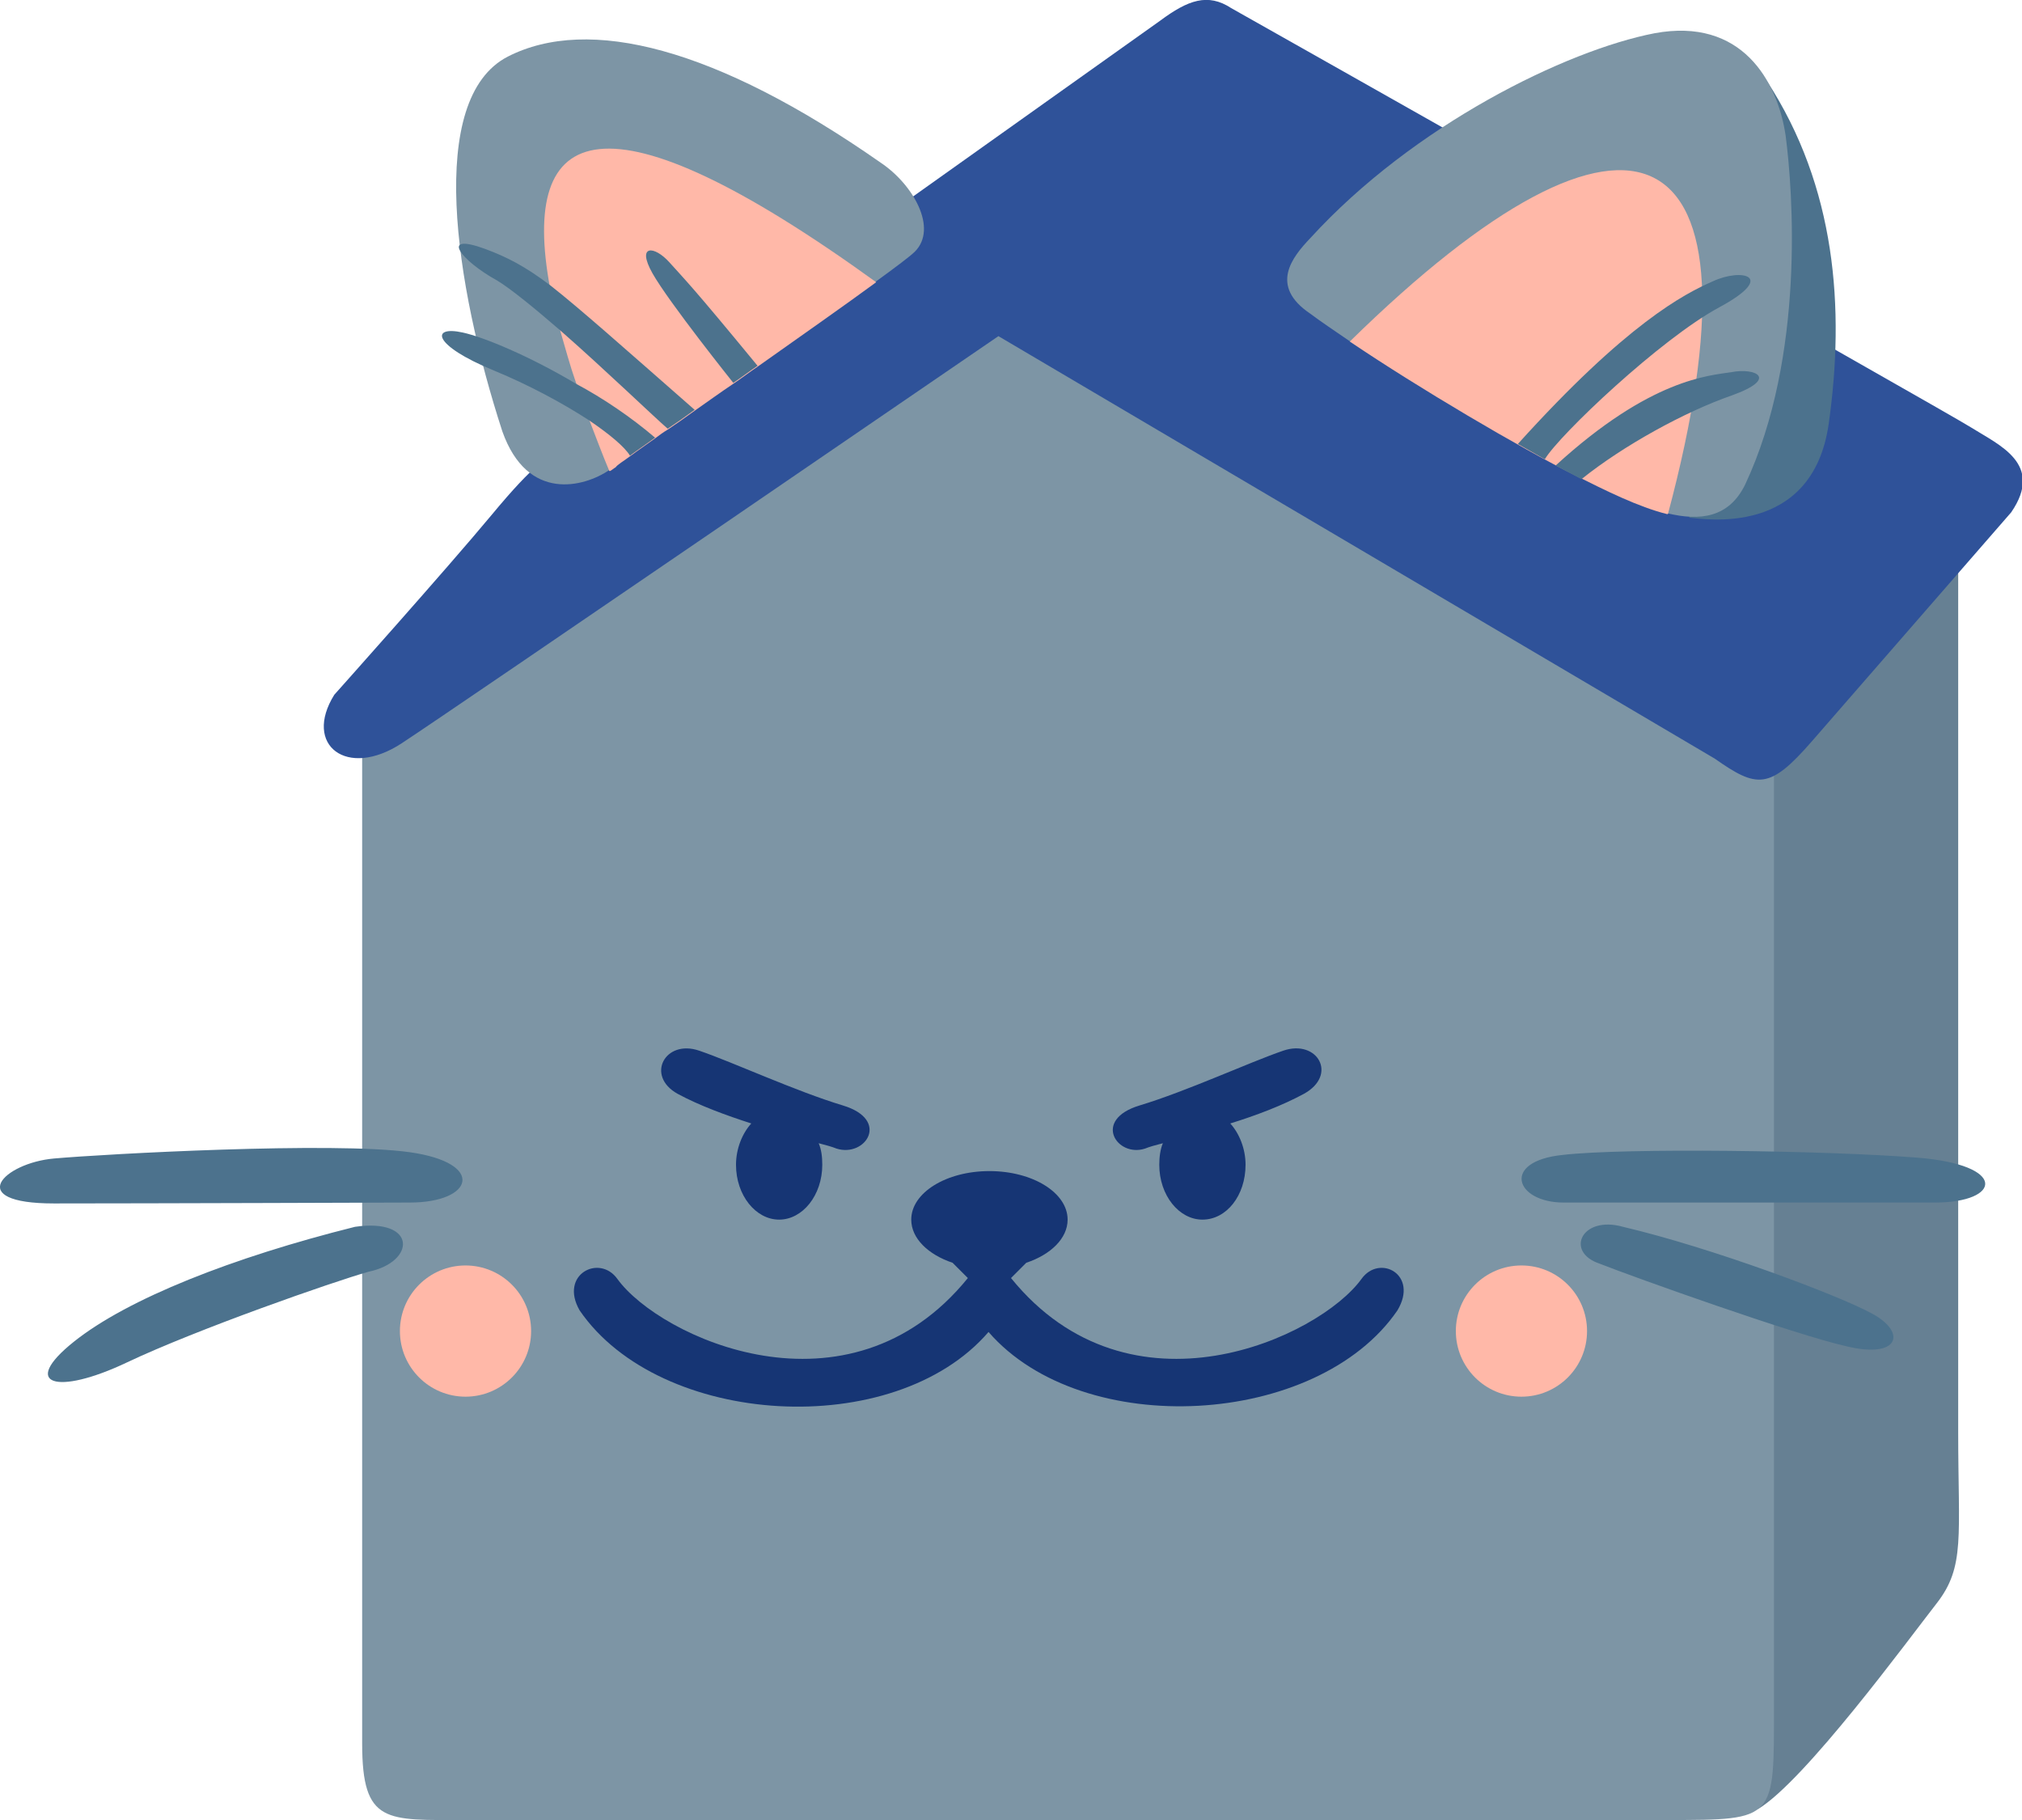 <svg version="1.1" id="Layer_1" xmlns="http://www.w3.org/2000/svg" x="0" y="0" viewBox="0 0 225 202.5" style="enable-background:new 0 0 225 202.5" xml:space="preserve"><style>.st1{fill:#7d95a5}.st3{fill:#4c728d}.st4{fill:#ffb8a8}.st5{fill:#163574}</style><path d="M195.6 201.3c5.2-3.1 16.7-18.8 19.9-22.9 3.2-4.1 2.4-7.4 2.4-19.1V58.4l-20.5 16.7-1.8 126.2z" style="fill:#668093"/><path class="st1" d="M40.3 79.7V194c0 9 2.7 8.5 11.5 8.5h133.8c12.1 0 11.8 0 11.8-12.8V75.2l-89.2-45.5-67.9 50z"/><path d="M129.1 2.3 65 47.9c-4.2 3-5.4 3.5-10.3 9.4s-17.5 20-17.5 20c-3.5 5.6 1.4 9.4 7.5 5.4s66.4-45.3 66.4-45.3l79.7 47c4.7 3.3 6.1 3.5 10.8-1.9L223.8 57c3.7-5.4-1.4-7.5-4.4-9.4S137 .9 137 .9c-2.6-1.7-4.8-.9-7.9 1.4z" style="fill:#2f5299"/><path class="st1" d="M101.8 28c-.5.5-2.1 1.7-4.3 3.3-8.7 6.4-27.2 19-29.1 20.6-.2.1-.4.3-.6.4-2.8 1.9-9.1 3.6-11.9-4.3-5.3-16.3-8.5-37 .6-41.7 9-4.6 23.2-1 41.5 11.8 3.6 2.4 6.4 7.3 3.8 9.9z"/><path class="st3" d="M196.6 9c7.7 11.8 8.7 25.3 6.9 38.1S189.4 57.7 188 57.6l-5.5-20 10.9.9L196.6 9z"/><path class="st1" d="M194.2 53.9c-1.8 3.7-5 4.1-8.7 3.2h-.1c-2.9-.8-6.2-2.3-9.4-3.9-.3-.1-.6-.3-.8-.4-.6-.3-1.3-.7-2.1-1.1-.4-.2-.8-.4-1.2-.7-.9-.5-1.9-1.1-3-1.6-6-3.4-13.3-7.8-18.8-11.5-1.6-1.1-3.1-2.1-4.3-3-4.6-3.1-2-6.3 0-8.4 11.5-12.6 28.5-20.9 38.3-22.8 9.7-1.8 13.7 5.3 14.6 11.4.8 6.1 2.2 24.5-4.5 38.8z"/><path class="st4" d="M185.6 57.2h-.1c-3.2-.8-6.8-2.6-10.2-4.3-6.2-3.1-17.4-9.7-25.1-14.9 31.4-30.8 47-24.2 35.4 19.2zM97.5 31.4c-3.4 2.5-8.4 6-13.2 9.4-.9.6-1.8 1.3-2.7 1.9-1.5 1-3 2.1-4.3 3-1.1.8-2.1 1.5-3 2.1-.5.3-.9.6-1.3.9-1.1.8-2 1.4-2.8 2-.8.6-1.5 1-1.7 1.3-.2.1-.4.3-.6.4h-.1c-.8-1.9-1.5-3.8-2.2-5.6l-1.5-4.2c-.7-2-1.2-3.9-1.7-5.6-.5-1.8-.9-3.4-1.2-5-3.4-18.4 6-22.5 36.3-.6z"/><path class="st3" d="M168.9 49.4C181 36 187.4 32.7 190.6 31.3c3.2-1.5 7.2-.6.7 2.9s-17.8 14.2-19.4 16.9M192.7 44c-5.2 1.8-12.1 5.6-16.7 9.3-.3-.1-.6-.3-.8-.4-.6-.3-1.3-.7-2.1-1.1 10.6-9.7 17.1-10 19.6-10.4 2.6-.5 5.3.7 0 2.6zM84.3 40.7c-.9.6-1.8 1.3-2.7 1.9 0 0-7.2-9-9-12.2-1.8-3.2.2-3.1 1.9-1.2 1.7 1.9 2.4 2.5 9.8 11.5zM77.3 45.6c-1.1.8-2.1 1.5-3 2.1-1.4-1.2-6.9-6.5-11.8-10.8-3-2.6-5.7-4.8-7.2-5.7-4-2.2-6.5-5.4-1.3-3.5 2.4.9 4.4 1.9 7.3 4.1 3.3 2.6 7.9 6.7 16 13.8zM72.9 48.7c-1.1.8-2 1.4-2.8 2-.6-1-2.3-2.4-4.5-3.9-2.9-1.9-6.8-4-10.7-5.6-6.8-2.8-7-5-3.4-4.2 2.3.5 7.4 2.6 12.6 5.7 3 1.6 6.1 3.7 8.8 6zM45.6 133.8c7.1 0 8.5-4.4 0-5.6-8.5-1.2-34 .2-39.6.7s-10.1 5 0 5 39.6-.1 39.6-.1zM39.5 136.5c-13.6 3.4-25.3 8-31.3 12.8s-1.9 6 5.9 2.3 23-9 26.9-10.1c5.3-1.1 5.4-6-1.5-5zM174 133.8h41.3c7.4 0 8.2-4.2-2-5-10.2-.8-32.5-1.1-39.4-.3-6.9.7-5.3 5.3.1 5.3zM180.6 136.5c9.8 2.3 24 7.6 27.8 9.7s2.9 5-2.9 3.6c-5.8-1.3-23.7-7.7-27.5-9.2-3.9-1.3-2-5.4 2.6-4.1z"/><circle class="st4" cx="51.8" cy="148.1" r="7.3"/><circle class="st4" cx="169.3" cy="148.1" r="7.3"/><path class="st5" d="M93.8 123c-5.3-1.6-12.2-4.8-16-6.1-3.8-1.3-6 2.8-2.4 4.8 2.4 1.3 5.4 2.4 8.2 3.3-1 1.1-1.7 2.8-1.7 4.6 0 3.4 2.2 6.1 4.8 6.1s4.8-2.7 4.8-6.1c0-.9-.1-1.7-.4-2.4.8.2 1.5.4 2 .6 3.2 1 6-3.2.7-4.8zM142.8 116.9c-3.8 1.3-10.7 4.5-16 6.1-5.3 1.6-2.5 5.8.6 4.8.5-.2 1.2-.4 2-.6-.3.7-.4 1.6-.4 2.4 0 3.4 2.2 6.1 4.8 6.1 2.7 0 4.8-2.7 4.8-6.1 0-1.8-.7-3.5-1.7-4.6 2.9-.9 5.8-2 8.2-3.3 3.8-2.1 1.5-6.1-2.3-4.8z"/><path class="st5" d="M151.5 142.3c-4.7 6.5-25.7 16.3-39-.1l1.7-1.7c2.7-.9 4.6-2.7 4.6-4.8 0-3-3.9-5.4-8.7-5.4-4.8 0-8.7 2.4-8.7 5.4 0 2.1 1.9 3.9 4.6 4.8l1.7 1.7c-13.3 16.4-34.3 6.6-39 .1-2-2.8-6.5-.5-4.2 3.5 8.9 13 35 14.6 45.5 2.4 10.5 12.1 36.6 10.6 45.5-2.4 2.4-4-2-6.3-4-3.5z"/></svg>